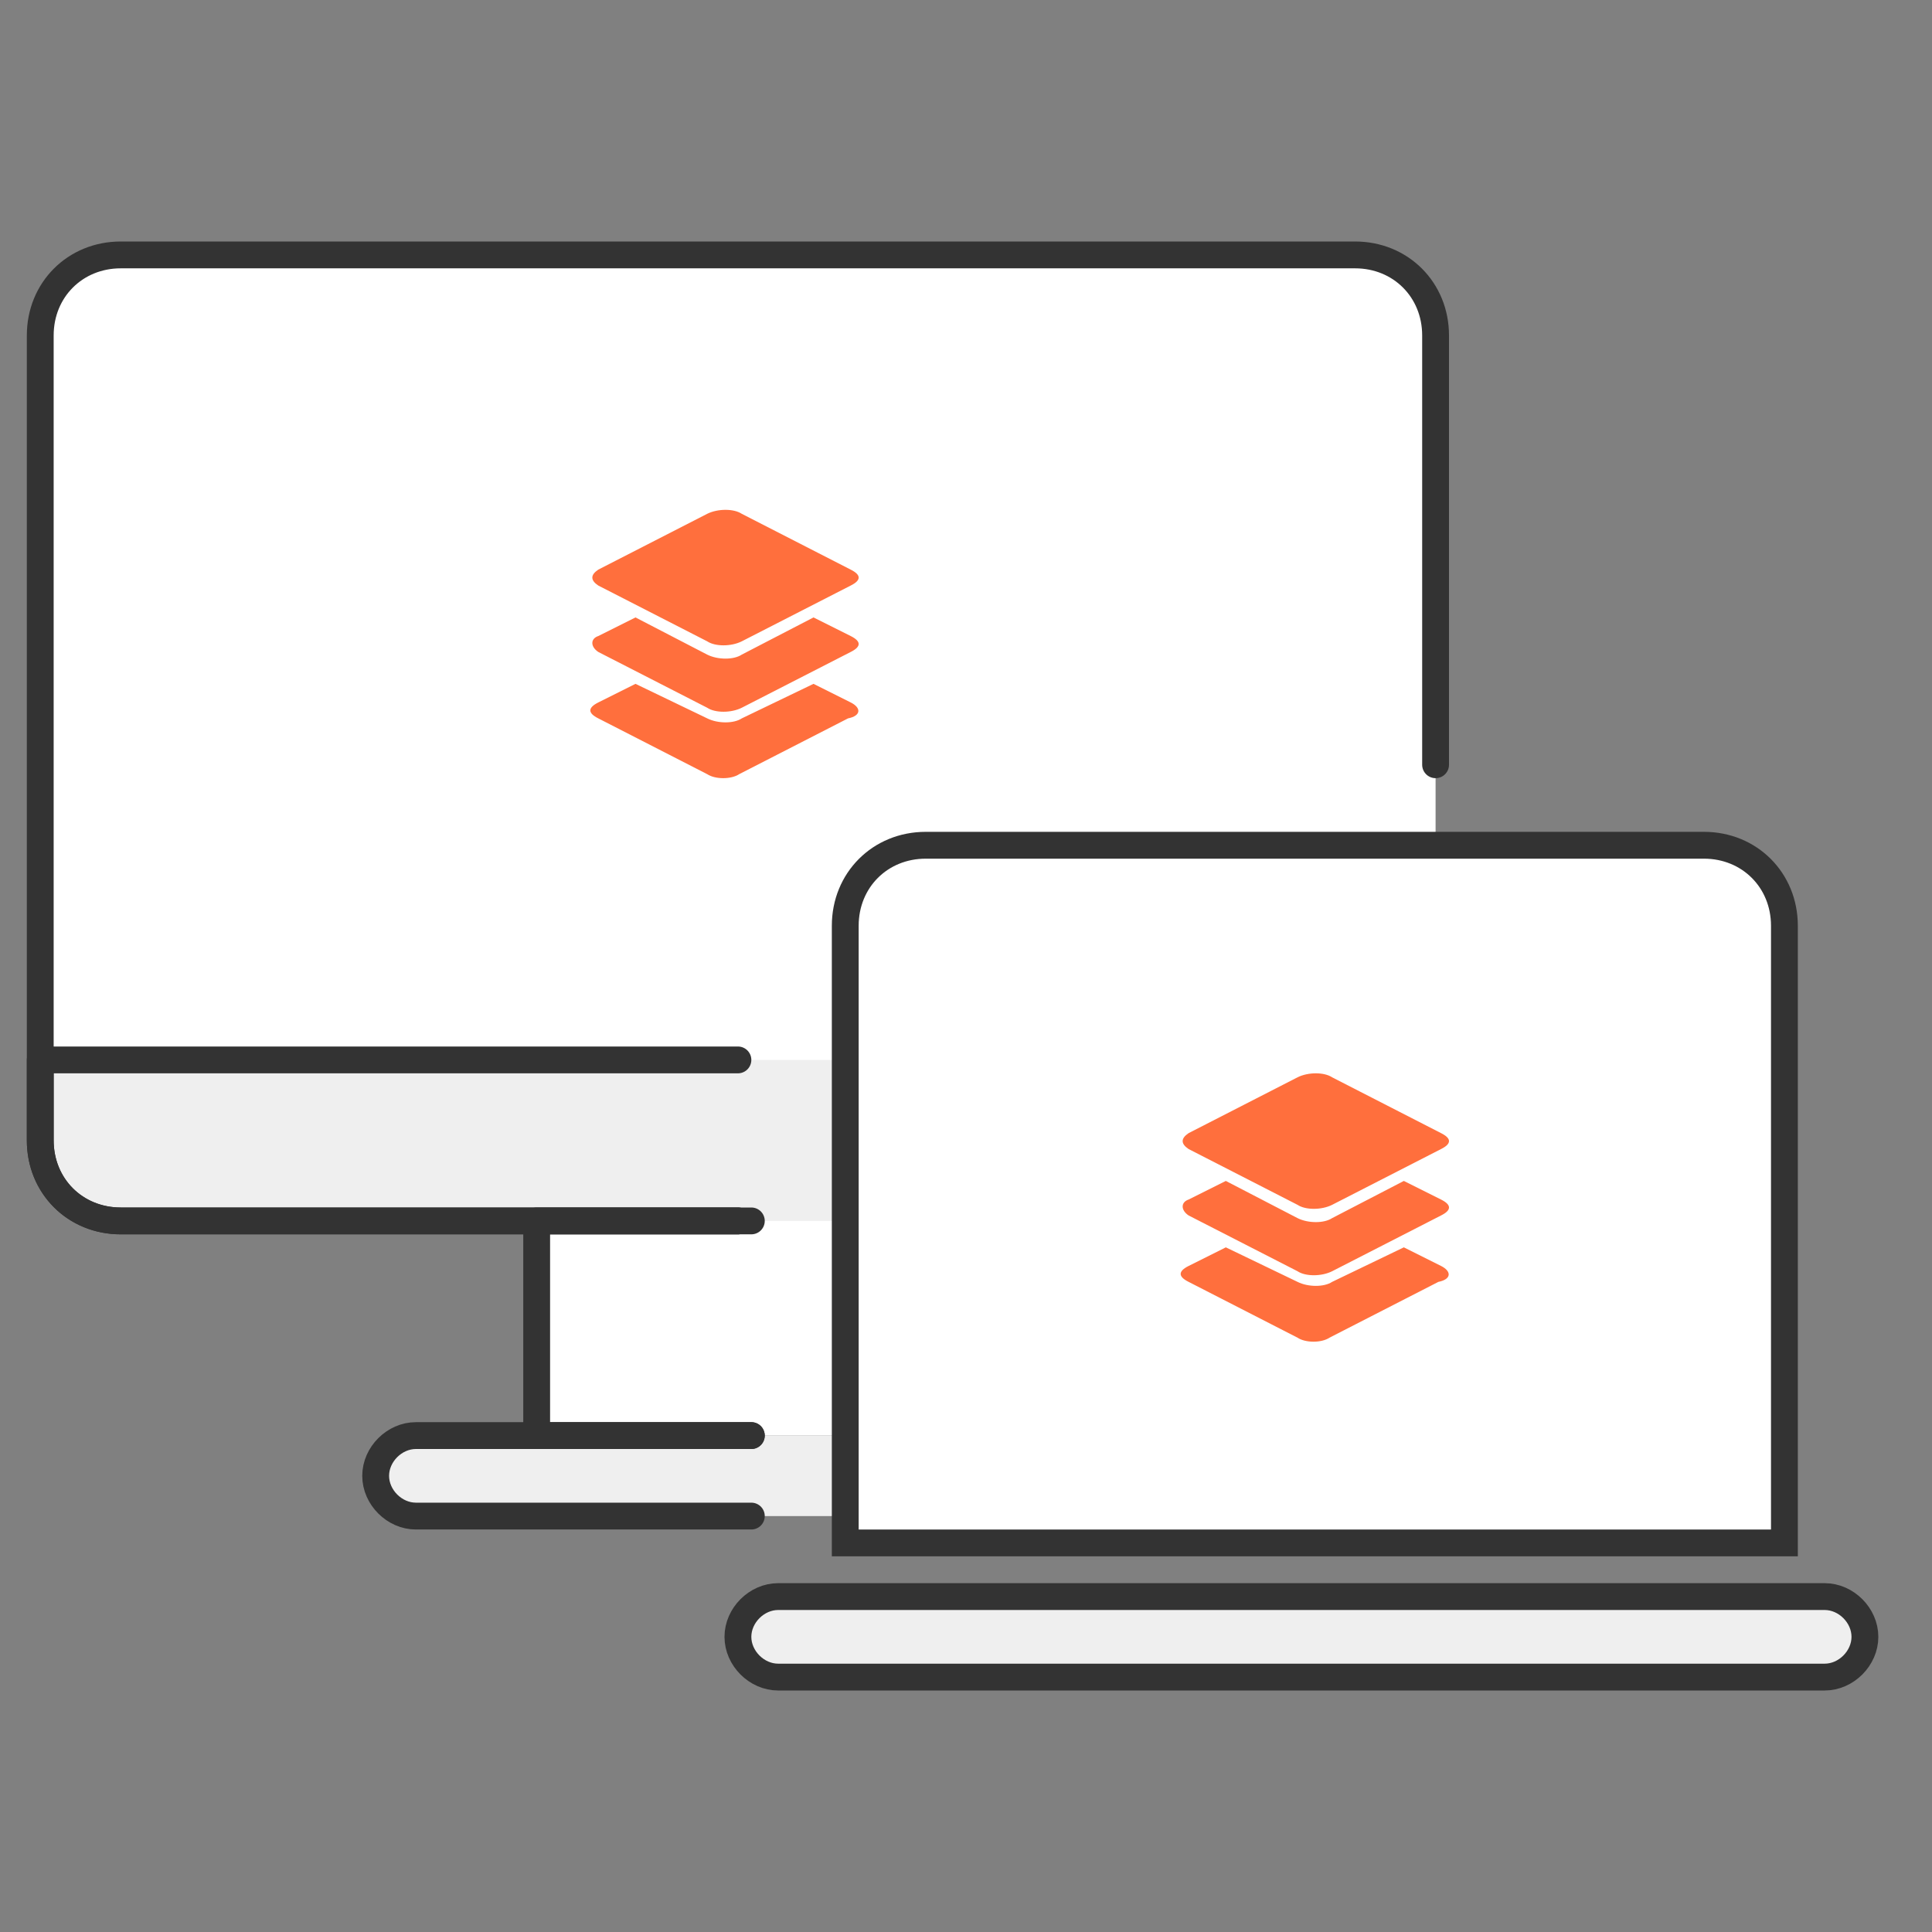 <svg width="72" height="72" viewBox="0 0 72 72" fill="none" xmlns="http://www.w3.org/2000/svg">
<rect x="0" y="0" width="72" height="72" fill="#808080" stroke="none"/>
<path d="M50.5 9.5H4.5C2.8 9.5 1.5 10.8 1.5 12.5V42.5C1.5 44.2 2.8 45.5 4.5 45.5H50.5C52.2 45.5 53.5 44.2 53.5 42.5V12.5C53.5 10.8 52.2 9.5 50.5 9.5Z" fill="white"/>
<path d="M53.5 39.5H1.5V42.5C1.5 44.2 2.8 45.5 4.5 45.5H50.5C52.2 45.5 53.5 44.2 53.5 42.5V39.5Z" fill="#EFEFEF"/>
<path d="M36 45.5H20V53.5H36V45.5Z" fill="white"/>
<path d="M40.5 56.5H15.5C14.7 56.5 14 55.8 14 55C14 54.2 14.7 53.5 15.5 53.5H40.5C41.3 53.5 42 54.2 42 55C42 55.8 41.3 56.5 40.5 56.5Z" fill="#EFEFEF"/>
<path d="M53.5 28.5V12.5C53.5 10.8 52.2 9.5 50.5 9.5H4.5C2.8 9.5 1.5 10.8 1.5 12.5V42.5C1.5 44.2 2.8 45.5 4.5 45.5H27.5" stroke="#333333" stroke-miterlimit="10" stroke-linecap="round" stroke-linejoin="round"/>
<path d="M27.5 39.5H1.5V42.5C1.5 44.2 2.8 45.5 4.5 45.5H27.5" stroke="#333333" stroke-miterlimit="10" stroke-linecap="round" stroke-linejoin="round"/>
<path d="M28 53.5H20V45.5H28" stroke="#333333" stroke-miterlimit="10" stroke-linecap="round" stroke-linejoin="round"/>
<path d="M28 56.5H15.5C14.7 56.5 14 55.8 14 55C14 54.2 14.7 53.5 15.5 53.5H28" stroke="#333333" stroke-miterlimit="10" stroke-linecap="round" stroke-linejoin="round"/>
<path d="M68 62.5H29C28.2 62.5 27.5 61.8 27.5 61C27.5 60.2 28.2 59.5 29 59.5H68C68.8 59.5 69.5 60.2 69.5 61C69.5 61.8 68.8 62.5 68 62.5Z" fill="#EFEFEF" stroke="#333333" stroke-miterlimit="10" stroke-linecap="round" stroke-linejoin="round"/>
<path d="M63.5 31.5H34.5C32.8 31.5 31.5 32.8 31.5 34.5V57.5H66.5V34.5C66.5 32.8 65.2 31.5 63.5 31.5Z" fill="white" stroke="#333333" stroke-miterlimit="10"/>
<path fill-rule="evenodd" clip-rule="evenodd" d="M48.356 44.901L44.297 42.822C44 42.624 44 42.426 44.297 42.228L48.356 40.148C48.752 39.95 49.346 39.95 49.644 40.148L53.703 42.228C54.099 42.426 54.099 42.624 53.703 42.822L49.644 44.901C49.248 45.099 48.653 45.099 48.356 44.901ZM44.297 45.297L48.356 47.376C48.653 47.574 49.248 47.574 49.644 47.376L53.703 45.297C54.099 45.099 54.099 44.901 53.703 44.703L52.317 44.01L49.644 45.396C49.346 45.594 48.752 45.594 48.356 45.396L45.683 44.01L44.297 44.703C44 44.802 44 45.099 44.297 45.297ZM53.703 47.178L52.317 46.485L49.644 47.772C49.347 47.97 48.752 47.97 48.356 47.772L45.683 46.485L44.297 47.178C43.901 47.376 43.901 47.574 44.297 47.772L48.356 49.852C48.654 50.05 49.248 50.05 49.545 49.852L53.604 47.772C54.099 47.673 54.099 47.376 53.703 47.178Z" fill="#FF6F3D"/>
<path fill-rule="evenodd" clip-rule="evenodd" d="M26.356 23.901L22.297 21.822C22 21.624 22 21.426 22.297 21.228L26.356 19.148C26.752 18.951 27.346 18.951 27.643 19.148L31.703 21.228C32.099 21.426 32.099 21.624 31.703 21.822L27.643 23.901C27.247 24.099 26.653 24.099 26.356 23.901ZM22.297 24.297L26.356 26.376C26.653 26.574 27.247 26.574 27.643 26.376L31.703 24.297C32.099 24.099 32.099 23.901 31.703 23.703L30.317 23.01L27.643 24.396C27.346 24.594 26.752 24.594 26.356 24.396L23.683 23.01L22.297 23.703C22 23.802 22 24.099 22.297 24.297ZM31.703 26.178L30.317 25.485L27.644 26.772C27.347 26.97 26.753 26.97 26.357 26.772L23.683 25.485L22.297 26.178C21.901 26.376 21.901 26.574 22.297 26.772L26.357 28.852C26.654 29.049 27.248 29.049 27.545 28.852L31.604 26.772C32.099 26.673 32.099 26.376 31.703 26.178Z" fill="#FF6F3D"/>
</svg>
